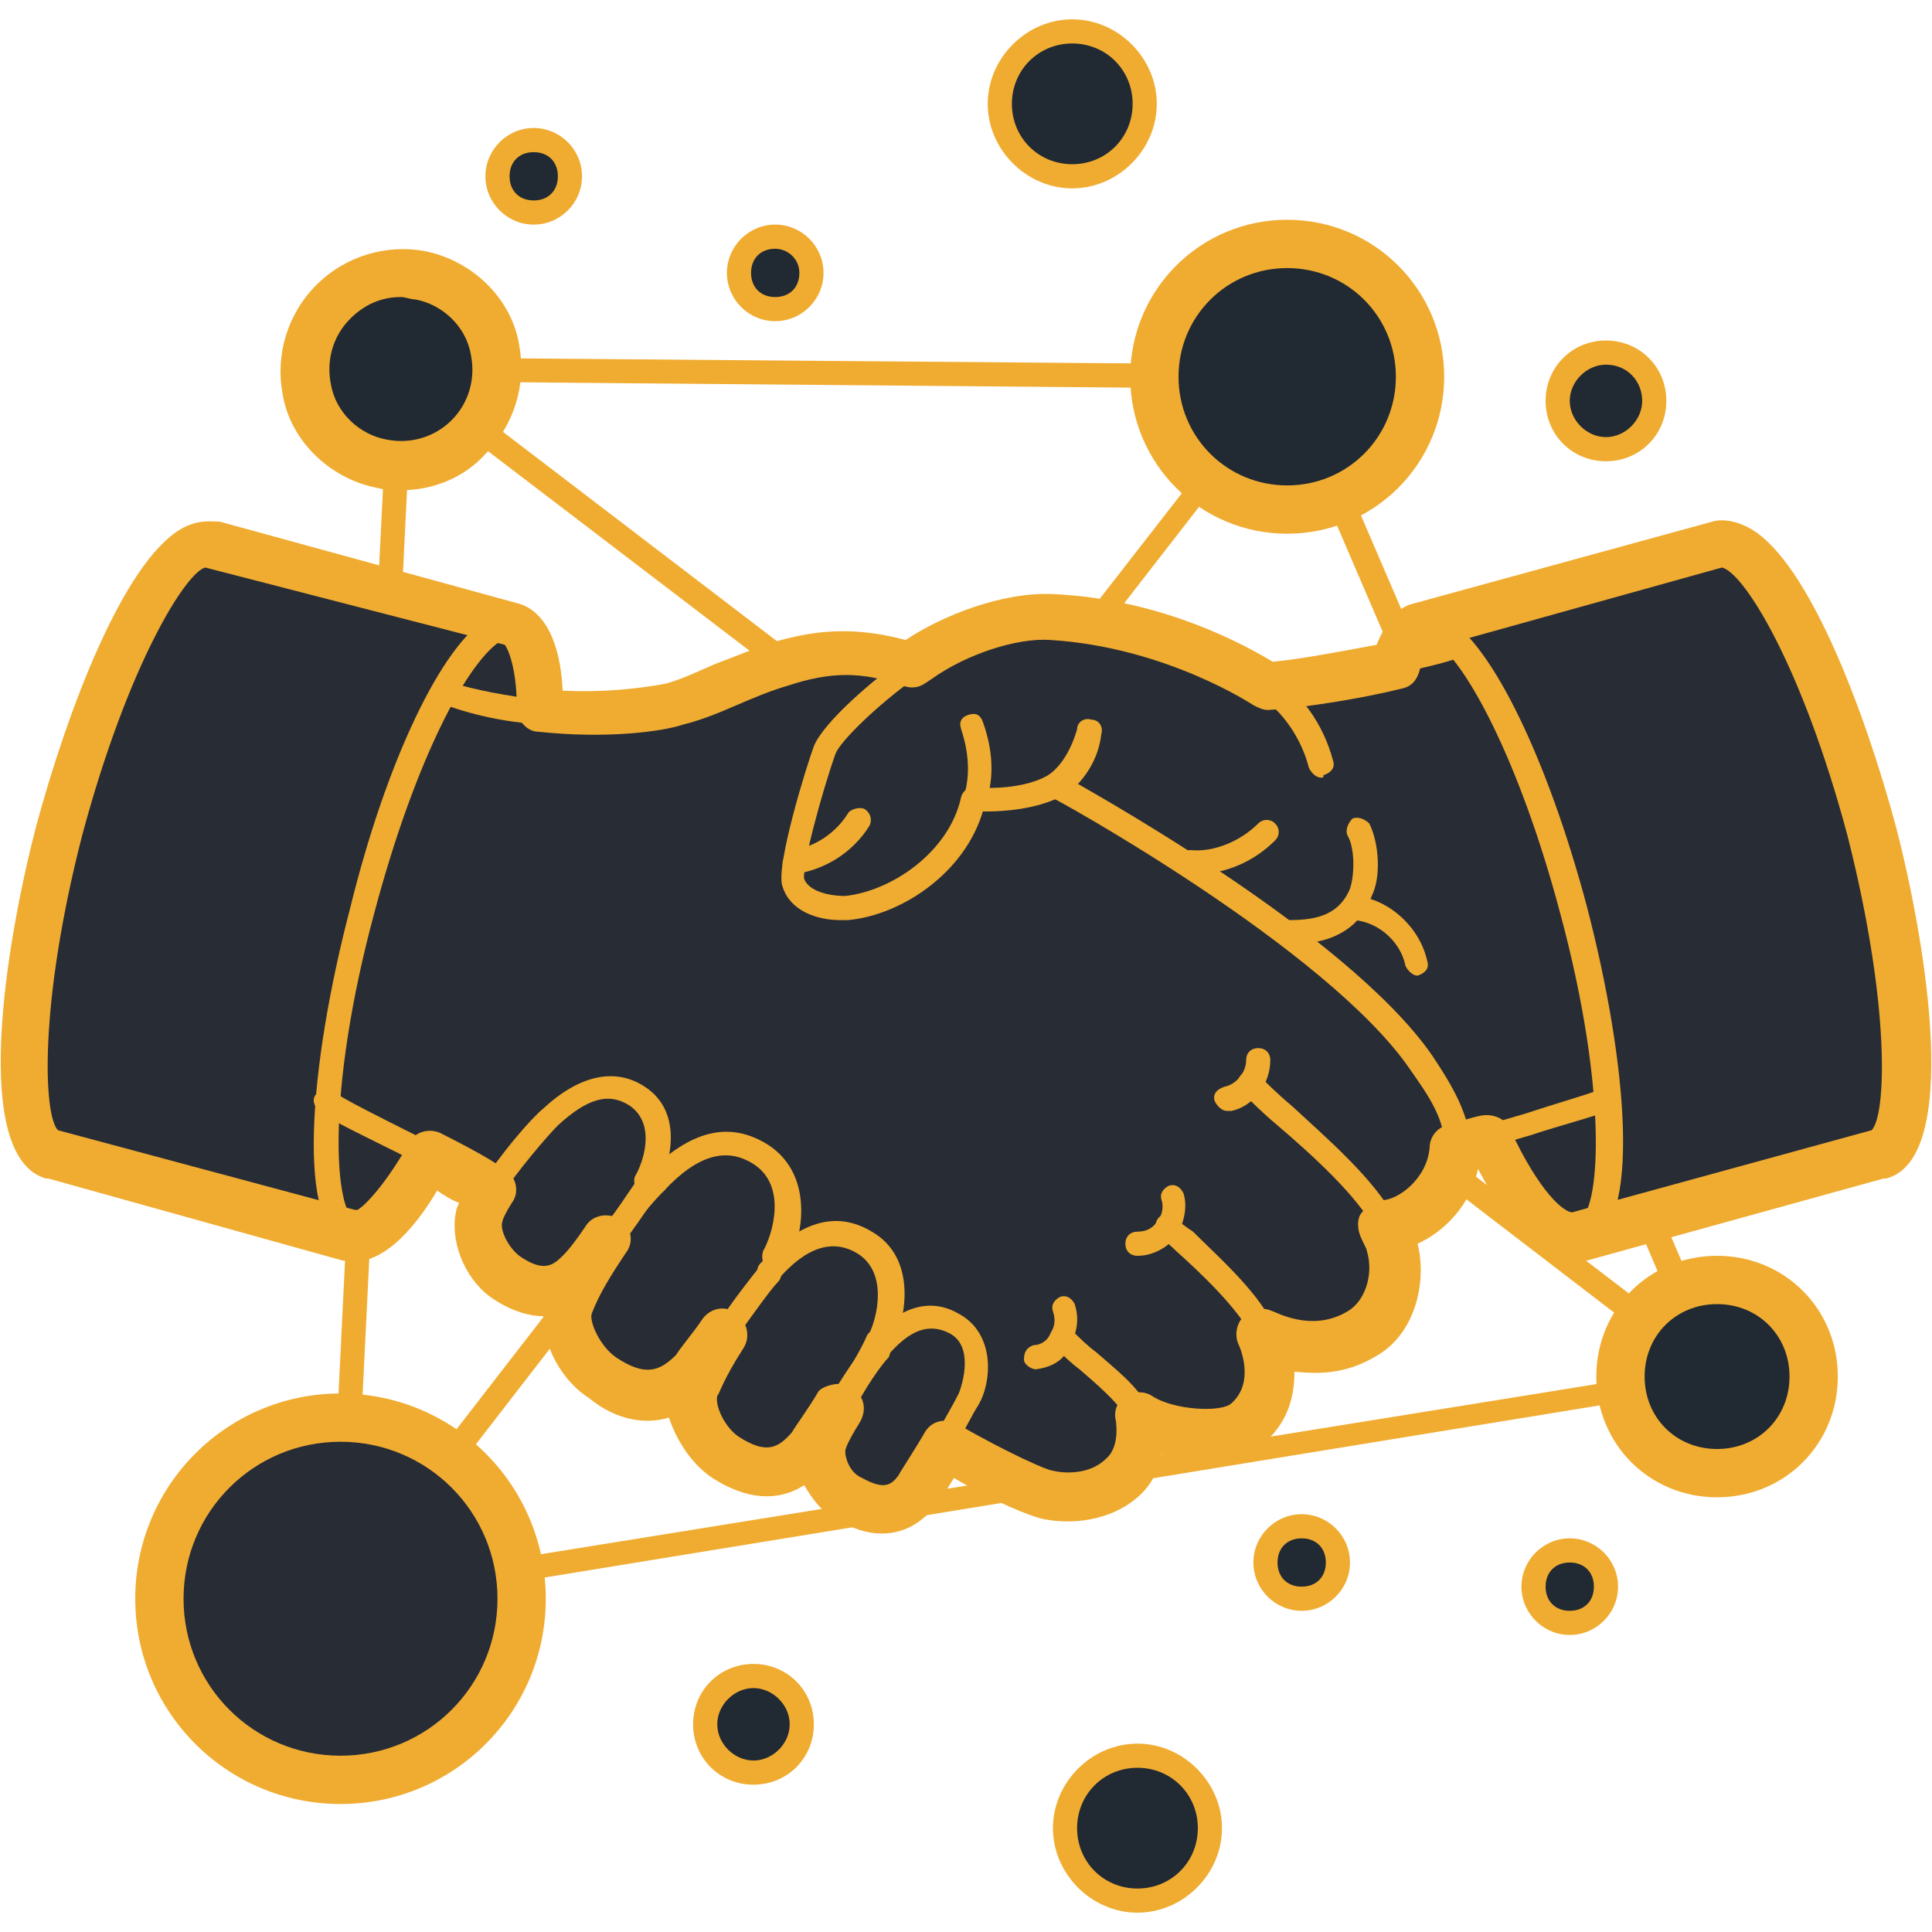 <?xml version="1.0" encoding="utf-8"?>
<!-- Generator: Adobe Illustrator 19.0.0, SVG Export Plug-In . SVG Version: 6.00 Build 0)  -->
<svg version="1.1" id="Слой_1" xmlns="http://www.w3.org/2000/svg" xmlns:xlink="http://www.w3.org/1999/xlink" x="0px" y="0px"
	 viewBox="40 -30 80 80" enable-background="new 40 -30 80 80" xml:space="preserve">
<path fill="#F0AC31" d="M54.1,36.7c-0.2,0-0.3-0.1-0.4-0.2c-0.1-0.2-0.1-0.4,0-0.6L79.1,3.1L56.3-14.3c-0.2-0.1-0.2-0.4-0.2-0.6
	c0.1-0.2,0.3-0.3,0.5-0.3c0,0,0,0,0,0l36.7,0.3c0.2,0,0.4,0.1,0.4,0.3c0.1,0.2,0.1,0.4-0.1,0.5l-13.2,17l30.9,23.6
	c0.2,0.1,0.2,0.3,0.2,0.5c0,0.2-0.2,0.3-0.4,0.4L54.1,36.7C54.2,36.7,54.1,36.7,54.1,36.7z M79.9,3.7L55.3,35.5l54.6-8.8L79.9,3.7z
	 M58.1-14.2L79.7,2.3l12.6-16.2L58.1-14.2z"/>
<path fill="#F0AC31" d="M111.1,27.5c-0.2,0-0.4-0.1-0.5-0.3L92.8-14.2c-0.1-0.3,0-0.5,0.3-0.7c0.3-0.1,0.5,0,0.7,0.3l17.8,41.4
	c0.1,0.3,0,0.5-0.3,0.7C111.2,27.5,111.2,27.5,111.1,27.5z"/>
<path fill="#F0AC31" d="M54.1,36.7C54.1,36.7,54.1,36.7,54.1,36.7c-0.3,0-0.5-0.2-0.5-0.5l2.5-50.9c0-0.3,0.2-0.5,0.5-0.5
	c0.3,0,0.5,0.2,0.5,0.5l-2.5,50.9C54.6,36.5,54.4,36.7,54.1,36.7z"/>
<g>
	<path fill="none" stroke="#F0AC31" stroke-linecap="round" stroke-linejoin="round" stroke-miterlimit="10" d="M76.4,25.5"/>
	<path fill="#F0AC31" d="M70,25.8c-0.1,0-0.2,0-0.3-0.1c-0.2-0.2-0.3-0.5-0.1-0.7c0.9-1.2,1.8-2.7,2.1-3.2c0.1-0.2,0.4-0.3,0.7-0.2
		c0.2,0.1,0.3,0.4,0.2,0.7c-0.3,0.6-1.3,2.1-2.1,3.3C70.3,25.7,70.1,25.8,70,25.8z"/>
	<g>
		<path fill="#282C35" d="M73.6,30c-0.8,1-1.9,1.4-3.5,0.3c-0.9-0.6-1.5-1.8-1.3-2.7c0.1-0.6,0.6-1.5,1.2-2.4c0,0-0.9,1.3-1.2,1.6
			c-0.9,1-2.1,1.4-3.8,0.3c-1-0.7-1.7-2.1-1.4-3c0.4-1,1-1.9,1.5-2.7l0,0c-0.5,0.6-0.9,1.1-1.1,1.4c-0.8,0.8-1.8,1.1-3.1,0.1
			c-0.8-0.6-1.2-1.7-1-2.5c0.1-0.3,0.5-1,0.5-1c-0.4-0.3-1.4-0.9-2.6-1.5l0,0c-1.2,2.2-2.4,3.5-3.3,3.2l0,0l-12.4-3.4l0,0
			c-1.7-0.5-1.5-6.5,0.3-13.4s4.7-12.2,6.3-11.8l12.4,3.4c0.7,0.2,1.1,1.6,1.1,3.6l0,0c2.7,0.2,4.9-0.1,5.6-0.3
			c1.5-0.5,2.9-1.2,4.3-1.7c2-0.6,3.5-0.6,5.4,0.1l0,0c0.1-0.1,0.2-0.2,0.3-0.2c1.5-1,3.8-1.9,5.5-1.8c5.1,0.2,8.9,2.8,8.9,2.8
			c1.3,0,3.5-0.4,5.4-0.9l0,0c0.2-0.8,0.5-1.5,1-1.6l12.4-3.4c1.7-0.5,4.5,4.8,6.3,11.8s2,13,0.3,13.4l0,0l-12.4,3.4l0,0
			c-1,0.3-2.4-1.3-3.7-4.1l0,0c-0.5,0.2-1,0.3-1.4,0.4l0,0c-0.1,1.8-1.6,3.2-2.9,3.2c0,0,0.3,0.6,0.3,0.9c0.3,1.3-0.1,3-1.3,3.7
			c-2.1,1.2-4.1,0-4.1,0c0.2,0.4,0.9,2.4-0.5,3.6c-0.9,0.8-3.5,0.6-4.6-0.2c0,0,0.3,1.6-0.7,2.5c-0.8,0.8-2.1,0.9-3.1,0.7
			c-0.3,0-2-0.7-4.2-2c0,0-0.9,1.6-1.2,1.9c-0.6,0.8-1.5,1.2-2.8,0.4c-0.7-0.5-1.3-1.4-1.1-2.2c0.1-0.4,0.4-1,0.8-1.6
			C74.8,28.3,73.8,29.7,73.6,30"/>
		<path fill="#F0AC31" d="M76.5,33.5c-0.6,0-1.2-0.2-1.9-0.6c-0.6-0.3-1-0.9-1.3-1.4c-1.1,0.7-2.4,0.6-3.8-0.3
			c-0.9-0.6-1.5-1.6-1.8-2.5c-1,0.3-2.2,0.1-3.3-0.8c-1.1-0.7-1.9-2.1-1.9-3.4c-0.7,0-1.5-0.3-2.2-0.8c-1.1-0.8-1.7-2.4-1.4-3.6
			c0-0.1,0.1-0.2,0.1-0.3c-0.3-0.1-0.6-0.3-0.9-0.5c-1,1.7-2.4,3.2-3.8,2.9c0,0-0.1,0-0.1,0L42,18.8c0,0-0.1,0-0.1,0
			c-3.1-0.9-1.7-9.6-0.4-14.6c1.3-4.8,3.6-10.9,6-12.3c0.7-0.4,1.2-0.3,1.6-0.3L61.5-5c1,0.3,1.7,1.5,1.8,3.6
			c2.1,0.1,3.8-0.2,4.3-0.3c0.7-0.2,1.3-0.5,2-0.8c0.8-0.3,1.5-0.6,2.4-0.9c2-0.6,3.6-0.6,5.5-0.1c1.5-1,4-2,6.1-1.9
			c4.6,0.2,8.1,2.2,9.1,2.8C93.8-2.7,95.4-3,97-3.3C97.3-4,97.7-4.8,98.5-5l12.4-3.4c0.3-0.1,0.9-0.1,1.6,0.3
			c2.4,1.4,4.7,7.5,6,12.3c1.3,5,2.7,13.8-0.4,14.6c0,0-0.1,0-0.1,0l-12.3,3.4c0,0-0.1,0-0.1,0c-1.7,0.4-3.3-1.7-4.4-3.8
			c0,0,0,0,0,0c-0.3,1.5-1.4,2.6-2.5,3.1c0.4,1.6-0.1,3.8-1.8,4.7c-1.2,0.7-2.3,0.7-3.3,0.6c0,0.9-0.2,2-1.2,2.9
			c-1,0.9-2.8,0.9-4.3,0.5c-0.1,0.6-0.4,1.3-1,1.8c-0.9,0.8-2.4,1.2-3.9,0.9c-0.5-0.1-2-0.7-3.7-1.7c-0.3,0.5-0.6,1-0.8,1.2
			C78.1,33.1,77.4,33.5,76.5,33.5z M74.8,27.3c0.2,0,0.4,0,0.5,0.2c0.5,0.3,0.6,0.9,0.3,1.4C75.1,29.7,75,30,75,30.1
			c0,0.3,0.2,0.9,0.7,1.1c0.9,0.5,1.2,0.3,1.5-0.1c0.1-0.2,0.7-1.1,1.1-1.8c0.3-0.5,0.9-0.6,1.4-0.3c2.1,1.2,3.7,1.9,3.9,1.9
			c0.4,0.1,1.5,0.2,2.2-0.5c0.6-0.5,0.4-1.6,0.4-1.6c-0.1-0.4,0.1-0.8,0.4-1c0.3-0.2,0.8-0.2,1.1,0c0.9,0.6,2.9,0.7,3.3,0.3
			c1-0.9,0.3-2.4,0.3-2.4c-0.2-0.4-0.1-0.9,0.2-1.2c0.3-0.3,0.8-0.4,1.2-0.2c0.1,0,1.6,0.9,3.1,0c0.7-0.4,1.1-1.5,0.8-2.5
			c0-0.1-0.2-0.4-0.3-0.7c-0.1-0.3-0.1-0.7,0.1-0.9c0.2-0.3,0.5-0.5,0.8-0.5c0.7,0,1.9-0.9,2-2.2c0-0.4,0.3-0.8,0.7-0.9
			c0.4-0.1,0.9-0.3,1.4-0.4c0.5-0.1,1,0.1,1.2,0.5c1.3,2.8,2.3,3.5,2.6,3.5l12.4-3.4c0,0,0,0,0,0c0.6-0.6,0.8-5.1-1-12.2
			c-1.9-7.1-4.3-10.9-5.2-11.1L99.1-3.1c-0.1,0.1-0.2,0.4-0.3,0.8c-0.1,0.4-0.3,0.7-0.7,0.8c0,0,0,0,0,0c-1.6,0.4-4,0.8-5.6,0.9
			c-0.2,0-0.4-0.1-0.6-0.2c0,0-3.6-2.4-8.4-2.7c-1.4-0.1-3.5,0.6-4.9,1.6l-0.3,0.2c-0.3,0.2-0.6,0.2-0.9,0.1c-1.7-0.6-3-0.6-4.8,0
			c-0.7,0.2-1.4,0.5-2.1,0.8c-0.7,0.3-1.4,0.6-2.2,0.8c-0.9,0.3-3.2,0.6-6,0.3c-0.5,0-0.9-0.5-0.9-1c0-1.7-0.4-2.5-0.5-2.6L48.5-6.5
			c-0.8,0.2-3.2,4-5.1,11.1c-1.8,7-1.6,11.6-1,12.2l12.3,3.3c0,0,0.1,0,0.1,0c0.2-0.1,1-0.8,2.1-2.7c0,0,0,0,0,0
			c0.2-0.5,0.8-0.7,1.3-0.5c0,0,0,0,0,0c1.2,0.6,2.3,1.2,2.8,1.6c0.4,0.3,0.5,0.9,0.2,1.3c-0.2,0.3-0.4,0.7-0.4,0.8
			c-0.1,0.3,0.2,1,0.7,1.4c1,0.7,1.4,0.4,1.8,0c0.1-0.1,0.4-0.4,1-1.3c0,0,0,0,0,0l0,0c0,0,0,0,0,0c0.3-0.4,0.9-0.5,1.4-0.2
			c0.4,0.3,0.6,0.9,0.2,1.4c-0.6,0.9-1.1,1.7-1.4,2.5c-0.1,0.3,0.3,1.3,1,1.8c1.2,0.8,1.8,0.6,2.5-0.1c0.1-0.2,0.7-0.9,1.1-1.5
			c0.3-0.4,0.9-0.6,1.4-0.2c0.4,0.3,0.6,0.9,0.3,1.4c-0.9,1.4-1,1.9-1.1,2c-0.1,0.4,0.3,1.3,0.9,1.7c1.1,0.7,1.6,0.5,2.2-0.2
			c0.1-0.2,0.7-1,1.1-1.7C74.1,27.4,74.5,27.3,74.8,27.3z"/>
	</g>
	<path fill="#F0AC31" d="M54.6,21.6c0,0-0.1,0-0.1,0c-2.3-0.6-1.7-7.5,0-14C56,1.5,58.3-3.3,60.2-4.4c0.4-0.2,0.8-0.3,1.2-0.2
		c0.3,0.1,0.4,0.3,0.4,0.6c-0.1,0.3-0.3,0.4-0.6,0.4c-0.1,0-0.3,0-0.4,0.1c-1.4,0.8-3.6,4.9-5.3,11.3c-2,7.4-1.7,12.5-0.7,12.8
		c0.3,0.1,0.4,0.3,0.4,0.6C55,21.5,54.8,21.6,54.6,21.6z"/>
	<g>
		<path fill="#F0AC31" d="M62.4,0C62.4,0,62.3,0,62.4,0c-1.5-0.1-2.9-0.4-4.2-0.9c-0.3-0.1-0.4-0.4-0.3-0.6c0.1-0.3,0.4-0.4,0.6-0.3
			C59.7-1.4,61-1.2,62.4-1c0.3,0,0.5,0.3,0.5,0.5C62.8-0.2,62.6,0,62.4,0z"/>
	</g>
	<path fill="#F0AC31" d="M57.8,18.4c-0.1,0-0.1,0-0.2-0.1l-0.8-0.4c-1.6-0.8-3.1-1.5-3.6-1.9c-0.2-0.2-0.3-0.5-0.1-0.7
		c0.2-0.2,0.5-0.3,0.7-0.1c0.4,0.3,2,1.1,3.4,1.8l0.9,0.4c0.2,0.1,0.3,0.4,0.2,0.7C58.2,18.3,58,18.4,57.8,18.4z"/>
	<path fill="#F0AC31" d="M70,25.8c-0.1,0-0.2,0-0.3-0.1c-0.2-0.2-0.3-0.5-0.1-0.7c0.7-1.1,1.5-2.1,1.9-2.6c0.2-0.2,0.5-0.2,0.7,0
		c0.2,0.2,0.2,0.5,0,0.7c-0.3,0.3-1,1.3-1.8,2.4C70.3,25.7,70.1,25.8,70,25.8z"/>
	<path fill="#F0AC31" d="M60.4,19.9c-0.1,0-0.2,0-0.3-0.1c-0.2-0.1-0.3-0.5-0.2-0.7c0.8-1.3,2.1-2.8,2.6-3.2c1.5-1.4,3-1.7,4.2-0.9
		c1.7,1.1,1,3.4,0.5,4.2c-0.1,0.2-0.5,0.3-0.7,0.2c-0.2-0.1-0.3-0.5-0.2-0.7c0.3-0.5,0.9-2.1-0.2-2.9c-0.9-0.6-1.8-0.3-3,0.8
		c-0.4,0.4-1.7,1.9-2.4,3C60.8,19.8,60.6,19.9,60.4,19.9z"/>
	<path fill="#F0AC31" d="M65.2,21.9c-0.1,0-0.2,0-0.3-0.1c-0.2-0.2-0.3-0.5-0.1-0.7c0.7-0.9,1.4-2,1.7-2.4c0.1-0.2,0.5-0.3,0.7-0.2
		c0.2,0.1,0.3,0.5,0.2,0.7c-0.3,0.4-1,1.5-1.7,2.4C65.5,21.8,65.3,21.9,65.2,21.9z"/>
	<path fill="#F0AC31" d="M65.2,21.9c-0.1,0-0.2,0-0.3-0.1c-0.2-0.2-0.3-0.5-0.1-0.7c0.8-1.1,1.6-2.1,2-2.5c0.2-0.2,0.5-0.2,0.7,0
		c0.2,0.2,0.2,0.5,0,0.7c-0.4,0.4-1.2,1.3-1.9,2.4C65.5,21.8,65.3,21.9,65.2,21.9z"/>
	<path fill="#F0AC31" d="M76.4,26c-0.1,0-0.2,0-0.2-0.1c-0.2-0.1-0.3-0.4-0.2-0.7c0.3-0.6,0.8-2.5-0.5-3.3c-1-0.6-2.1-0.3-3.3,1.1
		c-0.2,0.2-0.5,0.2-0.7,0c-0.2-0.2-0.2-0.5,0-0.7c1.6-1.7,3.1-2.2,4.6-1.3c1.9,1.1,1.4,3.6,0.9,4.6C76.8,25.9,76.6,26,76.4,26z"/>
	<path fill="#F0AC31" d="M72.1,22.6c-0.1,0-0.2,0-0.3-0.1c-0.2-0.1-0.3-0.4-0.2-0.7c0.4-0.7,1-2.7-0.4-3.6c-1.1-0.7-2.3-0.4-3.7,1.1
		c-0.2,0.2-0.5,0.2-0.7,0c-0.2-0.2-0.2-0.5,0-0.7c1.8-1.8,3.4-2.2,5-1.2c2,1.3,1.4,4,0.8,5C72.4,22.5,72.2,22.6,72.1,22.6z"/>
	<path fill="#F0AC31" d="M79.2,30.3c-0.1,0-0.2,0-0.3-0.1c-0.2-0.1-0.3-0.4-0.2-0.7c0.4-0.7,0.8-1.4,1-1.8c0.2-0.5,0.6-2-0.4-2.5
		c-0.8-0.4-1.6-0.2-2.6,1c-0.2,0.2-0.5,0.2-0.7,0.1c-0.2-0.2-0.2-0.5-0.1-0.7c1.3-1.5,2.6-1.9,3.8-1.2c1.5,0.8,1.4,2.8,0.8,3.8
		c-0.2,0.3-0.6,1.1-1,1.8C79.5,30.2,79.4,30.3,79.2,30.3z"/>
	<path fill="#F0AC31" d="M87.2,29.1c-0.2,0-0.4-0.1-0.5-0.3c0-0.1-0.1-0.1-0.1-0.2c-0.4-0.6-1.2-1.3-1.9-1.9c-0.4-0.3-0.7-0.6-1-0.9
		c-0.2-0.2-0.2-0.5,0-0.7c0.2-0.2,0.5-0.2,0.7,0c0.3,0.3,0.6,0.6,1,0.9c0.8,0.7,1.7,1.4,2.1,2.2c0.1,0.1,0.1,0.2,0.2,0.3
		c0.1,0.3,0,0.5-0.3,0.7C87.4,29.1,87.3,29.1,87.2,29.1z"/>
	<path fill="#F0AC31" d="M82.9,26.7c-0.2,0-0.5-0.2-0.5-0.4c0-0.3,0.1-0.5,0.4-0.6c0.3,0,0.6-0.2,0.7-0.5c0.2-0.3,0.2-0.6,0.1-0.9
		c-0.1-0.3,0.1-0.5,0.3-0.6c0.3-0.1,0.5,0.1,0.6,0.3c0.2,0.6,0.1,1.2-0.2,1.7C84.1,26.3,83.6,26.6,82.9,26.7
		C83,26.7,83,26.7,82.9,26.7z"/>
	<path fill="#F0AC31" d="M92.3,25.7c-0.2,0-0.3-0.1-0.4-0.3c-0.7-1.3-2.2-2.7-3.2-3.6c-0.3-0.3-0.6-0.5-0.7-0.7
		c-0.2-0.2-0.2-0.5,0-0.7c0.2-0.2,0.5-0.2,0.7,0c0.1,0.2,0.4,0.4,0.7,0.6c1,1,2.6,2.4,3.3,3.8c0.1,0.2,0,0.5-0.2,0.7
		C92.4,25.7,92.4,25.7,92.3,25.7z"/>
	<path fill="#F0AC31" d="M87.1,22C87.1,22,87.1,22,87.1,22c-0.3,0-0.5-0.2-0.5-0.5c0-0.3,0.2-0.5,0.5-0.5c0.3,0,0.6-0.1,0.8-0.4
		c0.2-0.2,0.3-0.6,0.2-0.9c-0.1-0.3,0.1-0.5,0.3-0.6c0.3-0.1,0.5,0.1,0.6,0.3c0.2,0.6,0,1.3-0.3,1.8C88.3,21.7,87.7,22,87.1,22z"/>
	<path fill="#F0AC31" d="M97.4,21.3c-0.2,0-0.4-0.1-0.4-0.3c-0.8-1.5-2.7-3.2-4.1-4.4c-0.6-0.5-1.1-1-1.5-1.4
		c-0.2-0.2-0.2-0.5,0-0.7c0.2-0.2,0.5-0.2,0.7,0c0.3,0.3,0.8,0.8,1.4,1.3c1.4,1.3,3.4,3,4.3,4.7c0.1,0.2,0,0.5-0.2,0.7
		C97.5,21.2,97.5,21.3,97.4,21.3z"/>
	<path fill="#F0AC31" d="M90.8,16c-0.2,0-0.4-0.2-0.5-0.4c-0.1-0.3,0.1-0.5,0.4-0.6c0.5-0.1,0.9-0.6,0.9-1.1c0-0.3,0.2-0.5,0.5-0.5
		c0.3,0,0.5,0.2,0.5,0.5c0,1-0.7,1.9-1.6,2.1C90.9,16,90.9,16,90.8,16z"/>
	<path fill="#F0AC31" d="M94.7,2.2c-0.2,0-0.4-0.2-0.5-0.4c-0.3-1.2-1.1-2.4-2.1-3c-0.2-0.1-0.3-0.5-0.2-0.7
		c0.1-0.2,0.5-0.3,0.7-0.2c1.3,0.8,2.2,2.1,2.6,3.6c0.1,0.3-0.1,0.5-0.4,0.6C94.8,2.2,94.8,2.2,94.7,2.2z"/>
	<path fill="#F0AC31" d="M89.5,6.2c-0.1,0-0.2,0-0.2,0c-0.3,0-0.5-0.3-0.5-0.5c0-0.3,0.2-0.5,0.5-0.5c1,0.1,2.1-0.4,2.8-1.1
		c0.2-0.2,0.5-0.2,0.7,0c0.2,0.2,0.2,0.5,0,0.7C91.9,5.7,90.7,6.2,89.5,6.2z"/>
	<path fill="#F0AC31" d="M93.3,9.1c-0.3,0-0.5-0.2-0.5-0.5c0-0.3,0.2-0.5,0.4-0.5l0.1,0c1,0,2.1-0.1,2.6-1.3
		c0.2-0.6,0.2-1.7-0.1-2.2c-0.1-0.2,0-0.5,0.2-0.7c0.2-0.1,0.5,0,0.7,0.2c0.4,0.8,0.5,2.2,0.1,3C96.1,9.1,94,9.1,93.3,9.1
		C93.3,9.1,93.3,9.1,93.3,9.1z"/>
	<path fill="#F0AC31" d="M98.7,10.4c-0.2,0-0.4-0.2-0.5-0.4c-0.2-1-1.1-1.8-2.1-1.9c-0.3,0-0.5-0.3-0.5-0.5s0.3-0.5,0.5-0.5
		c1.4,0.1,2.7,1.3,3,2.7C99.2,10.1,99,10.3,98.7,10.4C98.7,10.4,98.7,10.4,98.7,10.4z"/>
	<path fill="#F0AC31" d="M72.9,6.2c-0.2,0-0.5-0.2-0.5-0.4c0-0.3,0.2-0.5,0.4-0.6c0.9-0.1,1.8-0.7,2.3-1.5c0.1-0.2,0.5-0.3,0.7-0.2
		C76.1,3.7,76.1,4,76,4.2C75.3,5.3,74.2,6,72.9,6.2C72.9,6.2,72.9,6.2,72.9,6.2z"/>
	<path fill="#F0AC31" d="M83.7,3c-0.2,0-0.3-0.1-0.4-0.2c-0.2-0.2-0.1-0.5,0.1-0.7c0.6-0.4,1-1.2,1.2-1.9c0-0.3,0.3-0.5,0.6-0.4
		c0.3,0,0.5,0.3,0.4,0.6c-0.1,1-0.7,2-1.6,2.6C83.9,3,83.8,3,83.7,3z"/>
	<path fill="#F0AC31" d="M80.9,3.6c-0.4,0-0.6,0-0.6,0c-0.3,0-0.5-0.3-0.5-0.5c0-0.3,0.3-0.5,0.5-0.5c0,0,1.9,0.2,3.1-0.5
		c0.2-0.1,0.5,0,0.7,0.2c0.1,0.2,0,0.5-0.2,0.7C82.9,3.5,81.6,3.6,80.9,3.6z"/>
	<path fill="#F0AC31" d="M100.3,18.1C100.3,18.1,100.3,18.1,100.3,18.1c-0.3,0-0.5-0.2-0.5-0.5c0.1-1.2-0.7-2.3-1.4-3.3
		C95,9.3,83.6,3,83.5,3c-0.2-0.1-0.3-0.4-0.2-0.7C83.4,2,83.7,2,84,2.1c0.5,0.3,11.7,6.4,15.3,11.6c0.8,1.2,1.6,2.5,1.6,3.9
		C100.8,17.8,100.6,18.1,100.3,18.1z"/>
	<path fill="#F0AC31" d="M74.8,8.1c-1,0-2.1-0.4-2.4-1.4c-0.3-0.8,1-5,1.3-5.8c0.4-1,2.5-2.8,3.8-3.7c0.2-0.2,0.5-0.1,0.7,0.1
		C78.3-2.5,78.2-2.2,78-2c-1.7,1.2-3.2,2.7-3.4,3.2c-0.6,1.7-1.4,4.7-1.3,5.2c0.2,0.5,1,0.7,1.7,0.7c1.9-0.2,4.3-1.8,4.8-4.1
		c0.1-0.3,0.3-0.4,0.6-0.4c0.3,0.1,0.4,0.3,0.4,0.6c-0.6,2.8-3.4,4.7-5.7,4.9C75,8.1,74.9,8.1,74.8,8.1z"/>
	<path fill="#F0AC31" d="M80.3,3.6c0,0-0.1,0-0.1,0c-0.3-0.1-0.4-0.4-0.3-0.6c0.3-0.9,0.2-1.9-0.1-2.8c-0.1-0.3,0-0.5,0.3-0.6
		c0.3-0.1,0.5,0,0.6,0.3c0.4,1.1,0.5,2.3,0.1,3.4C80.7,3.5,80.5,3.6,80.3,3.6z"/>
	<path fill="#F0AC31" d="M97.8-2c-0.2,0-0.4-0.2-0.5-0.4c-0.1-0.3,0.1-0.5,0.4-0.6c0.8-0.2,1.9-0.5,2.5-0.7c0.3-0.1,0.5,0,0.6,0.3
		c0.1,0.3,0,0.5-0.3,0.6c-0.5,0.2-1.3,0.4-2.7,0.7C97.9-2,97.9-2,97.8-2z"/>
	<path fill="#F0AC31" d="M101.7,17.6c-0.2,0-0.4-0.1-0.5-0.4c-0.1-0.3,0.1-0.5,0.3-0.6l1.7-0.5c1.2-0.4,2.3-0.7,3.1-1
		c0.3-0.1,0.5,0.1,0.6,0.3c0.1,0.3-0.1,0.5-0.3,0.6c-0.8,0.3-2,0.6-3.2,1l-1.7,0.5C101.8,17.6,101.8,17.6,101.7,17.6z"/>
	<path fill="#F0AC31" d="M105.4,21.6c-0.2,0-0.4-0.1-0.5-0.4c-0.1-0.3,0.1-0.5,0.4-0.6c1-0.3,1.3-5.4-0.7-12.8
		c-1.7-6.4-4-10.6-5.3-11.3c-0.1-0.1-0.3-0.1-0.4-0.1c-0.3,0.1-0.5-0.1-0.6-0.4c-0.1-0.3,0.1-0.5,0.4-0.6c0.4-0.1,0.8,0,1.2,0.2
		c1.9,1.1,4.2,5.9,5.8,11.9c1.7,6.5,2.3,13.4,0,14C105.5,21.6,105.5,21.6,105.4,21.6z"/>
	<path fill="#F0AC31" d="M74.8,28.8c-0.1,0-0.2,0-0.3-0.1c-0.2-0.1-0.3-0.4-0.2-0.7c0.6-1,1.3-2.1,1.7-2.4c0.2-0.2,0.5-0.2,0.7-0.1
		c0.2,0.2,0.2,0.5,0.1,0.7c-0.3,0.3-1,1.3-1.5,2.3C75.1,28.7,75,28.8,74.8,28.8z"/>
	<path fill="#F0AC31" d="M74.8,28.8c-0.1,0-0.2,0-0.3-0.1c-0.2-0.1-0.3-0.5-0.2-0.7c0.7-1,1.4-2.2,1.6-2.7c0.1-0.2,0.4-0.3,0.7-0.2
		s0.3,0.4,0.2,0.7c-0.3,0.5-1,1.7-1.7,2.7C75.1,28.7,74.9,28.8,74.8,28.8z"/>
</g>
<g>
	<circle fill="#282C35" cx="54.1" cy="36.2" r="7.5"/>
	<path fill="#F0AC31" d="M54.1,44.7c-4.7,0-8.5-3.8-8.5-8.5s3.8-8.5,8.5-8.5s8.5,3.8,8.5,8.5S58.8,44.7,54.1,44.7z M54.1,29.7
		c-3.6,0-6.5,2.9-6.5,6.5c0,3.6,2.9,6.5,6.5,6.5s6.5-2.9,6.5-6.5C60.6,32.6,57.7,29.7,54.1,29.7z"/>
</g>
<g>
	<circle fill="#212932" cx="111.1" cy="27" r="4"/>
	<path fill="#F0AC31" d="M111.1,32c-2.8,0-5-2.2-5-5s2.2-5,5-5c2.8,0,5,2.2,5,5S113.9,32,111.1,32z M111.1,24c-1.7,0-3,1.3-3,3
		c0,1.7,1.3,3,3,3c1.7,0,3-1.3,3-3C114.1,25.3,112.8,24,111.1,24z"/>
</g>
<g>
	<circle fill="#212932" cx="72.1" cy="-18.7" r="1.5"/>
	<path fill="#F0AC31" d="M72.1-16.7c-1.1,0-2-0.9-2-2c0-1.1,0.9-2,2-2s2,0.9,2,2C74.1-17.6,73.2-16.7,72.1-16.7z M72.1-19.7
		c-0.6,0-1,0.4-1,1s0.4,1,1,1c0.6,0,1-0.4,1-1S72.6-19.7,72.1-19.7z"/>
</g>
<g>
	<circle fill="#212932" cx="106.5" cy="-13.4" r="2"/>
	<path fill="#F0AC31" d="M106.5-10.9c-1.4,0-2.5-1.1-2.5-2.5s1.1-2.5,2.5-2.5s2.5,1.1,2.5,2.5S107.9-10.9,106.5-10.9z M106.5-14.9
		c-0.8,0-1.5,0.7-1.5,1.5s0.7,1.5,1.5,1.5s1.5-0.7,1.5-1.5S107.4-14.9,106.5-14.9z"/>
</g>
<g>
	<circle fill="#212932" cx="84.4" cy="-25.7" r="3"/>
	<path fill="#F0AC31" d="M84.4-22.2c-1.9,0-3.5-1.6-3.5-3.5s1.6-3.5,3.5-3.5s3.5,1.6,3.5,3.5S86.3-22.2,84.4-22.2z M84.4-28.2
		c-1.4,0-2.5,1.1-2.5,2.5c0,1.4,1.1,2.5,2.5,2.5c1.4,0,2.5-1.1,2.5-2.5C86.9-27.1,85.8-28.2,84.4-28.2z"/>
</g>
<g>
	<circle fill="#212932" cx="71.2" cy="41.4" r="2"/>
	<path fill="#F0AC31" d="M71.2,43.9c-1.4,0-2.5-1.1-2.5-2.5s1.1-2.5,2.5-2.5c1.4,0,2.5,1.1,2.5,2.5S72.6,43.9,71.2,43.9z M71.2,39.9
		c-0.8,0-1.5,0.7-1.5,1.5s0.7,1.5,1.5,1.5s1.5-0.7,1.5-1.5S72,39.9,71.2,39.9z"/>
</g>
<g>
	<circle fill="#212932" cx="105" cy="35.7" r="1.5"/>
	<path fill="#F0AC31" d="M105,37.7c-1.1,0-2-0.9-2-2c0-1.1,0.9-2,2-2s2,0.9,2,2C107,36.8,106.1,37.7,105,37.7z M105,34.7
		c-0.6,0-1,0.4-1,1c0,0.6,0.4,1,1,1c0.6,0,1-0.4,1-1C106,35.1,105.6,34.7,105,34.7z"/>
</g>
<g>
	<circle fill="#212932" cx="93.9" cy="34.7" r="1.5"/>
	<path fill="#F0AC31" d="M93.9,36.7c-1.1,0-2-0.9-2-2s0.9-2,2-2s2,0.9,2,2S95,36.7,93.9,36.7z M93.9,33.7c-0.6,0-1,0.4-1,1
		s0.4,1,1,1c0.6,0,1-0.4,1-1S94.5,33.7,93.9,33.7z"/>
</g>
<g>
	<circle fill="#212932" cx="62.1" cy="-22.7" r="1.5"/>
	<path fill="#F0AC31" d="M62.1-20.7c-1.1,0-2-0.9-2-2c0-1.1,0.9-2,2-2c1.1,0,2,0.9,2,2C64.1-21.6,63.2-20.7,62.1-20.7z M62.1-23.7
		c-0.6,0-1,0.4-1,1s0.4,1,1,1c0.6,0,1-0.4,1-1S62.7-23.7,62.1-23.7z"/>
</g>
<g>
	<circle fill="#212932" cx="87.1" cy="45.7" r="3"/>
	<path fill="#F0AC31" d="M87.1,49.2c-1.9,0-3.5-1.6-3.5-3.5s1.6-3.5,3.5-3.5s3.5,1.6,3.5,3.5S89,49.2,87.1,49.2z M87.1,43.2
		c-1.4,0-2.5,1.1-2.5,2.5s1.1,2.5,2.5,2.5c1.4,0,2.5-1.1,2.5-2.5S88.5,43.2,87.1,43.2z"/>
</g>
<g>
	<path fill="#212932" d="M60.6-15.4c0.5,2.8-1.9,5.2-4.7,4.7c-1.6-0.3-2.8-1.6-3.1-3.1c-0.5-2.8,1.9-5.2,4.7-4.7
		C59-18.3,60.3-17,60.6-15.4z"/>
	<path fill="#F0AC31" d="M56.6-9.7c-0.3,0-0.6,0-1-0.1c-2-0.4-3.6-2-3.9-3.9c-0.3-1.6,0.2-3.3,1.4-4.5c1.2-1.2,2.9-1.7,4.5-1.4
		c2,0.4,3.6,2,3.9,3.9c0.3,1.6-0.2,3.3-1.4,4.5C59.2-10.2,57.9-9.7,56.6-9.7z M56.6-17.7c-0.8,0-1.5,0.3-2.1,0.9
		c-0.7,0.7-1,1.7-0.8,2.7c0.2,1.2,1.2,2.1,2.3,2.3c1,0.2,2-0.1,2.7-0.8c0.7-0.7,1-1.7,0.8-2.7l0,0c-0.2-1.2-1.2-2.1-2.3-2.3
		C57-17.6,56.8-17.7,56.6-17.7z"/>
</g>
<g>
	<circle fill="#212932" cx="93.3" cy="-14.4" r="5.5"/>
	<path fill="#F0AC31" d="M93.3-7.9c-3.6,0-6.5-2.9-6.5-6.5s2.9-6.5,6.5-6.5c3.6,0,6.5,2.9,6.5,6.5S96.9-7.9,93.3-7.9z M93.3-18.9
		c-2.5,0-4.5,2-4.5,4.5s2,4.5,4.5,4.5c2.5,0,4.5-2,4.5-4.5S95.8-18.9,93.3-18.9z"/>
</g>
</svg>
